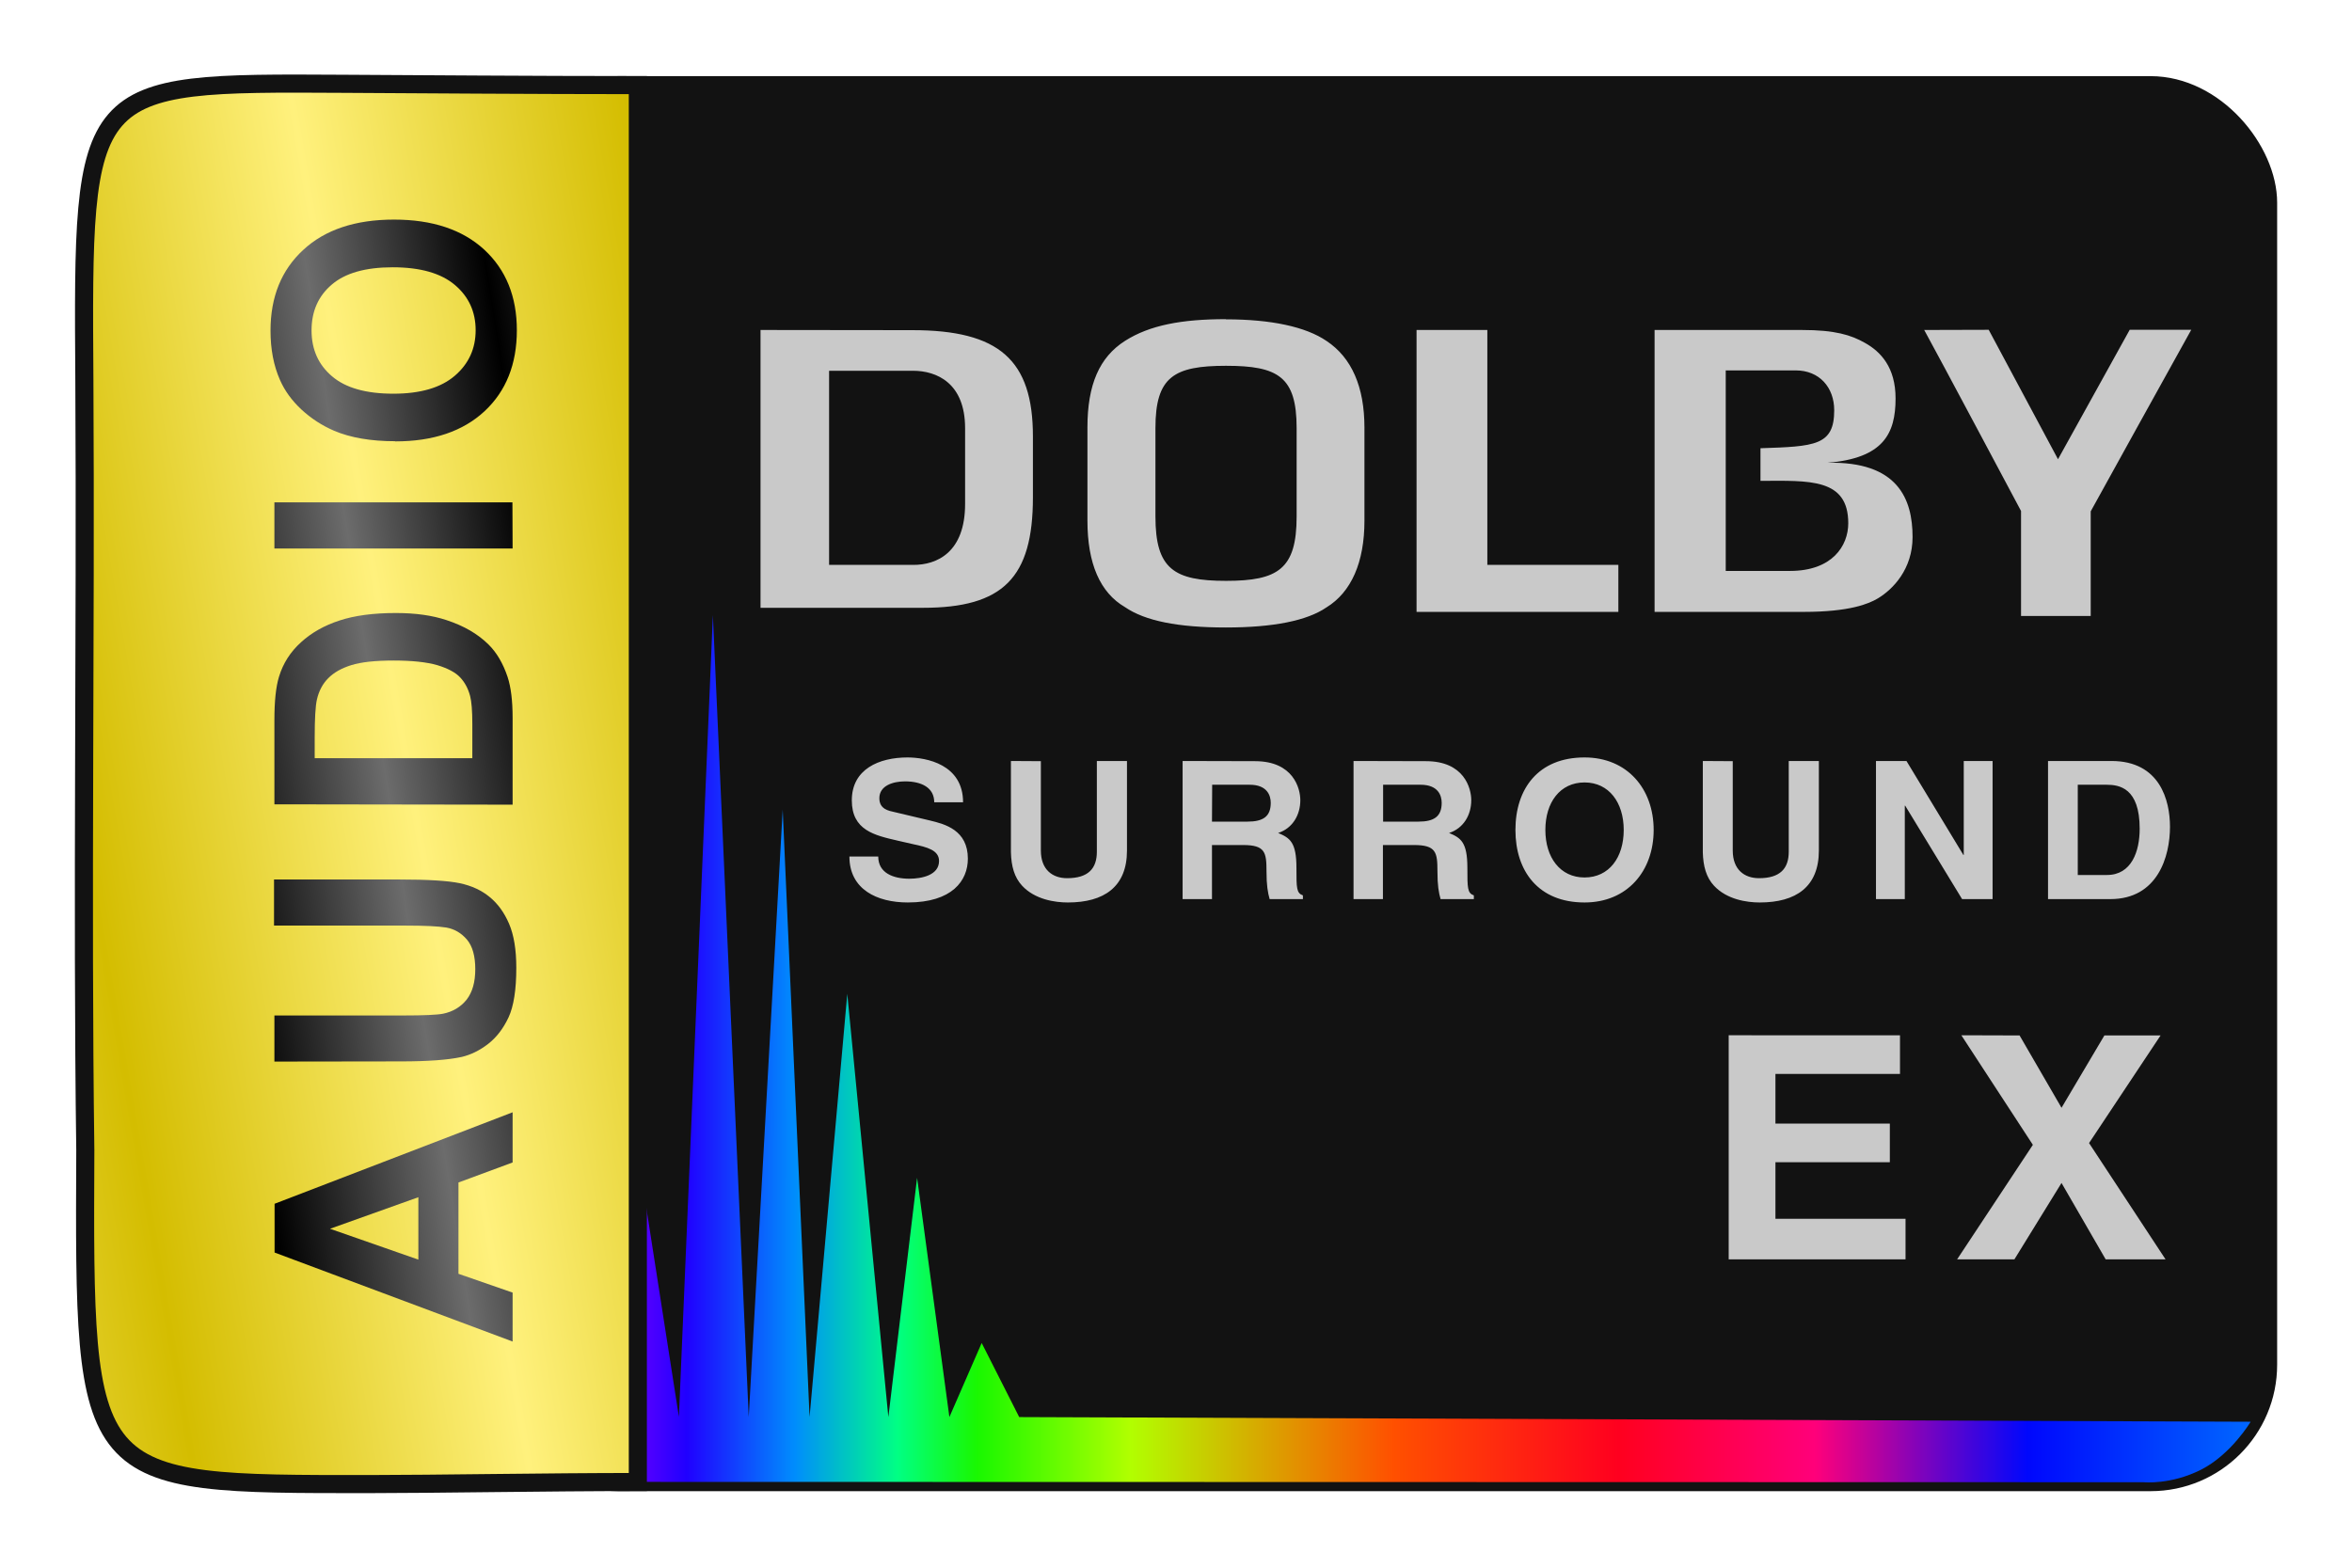 <svg viewBox="0 0 126 84" xmlns="http://www.w3.org/2000/svg"><linearGradient id="a" gradientUnits="userSpaceOnUse" spreadMethod="reflect" x1="-54.91" x2="-53.48" y1="20.56" y2="30.1"><stop offset="0" stop-color="#6c6c6c"/><stop offset="1"/></linearGradient><linearGradient id="b" gradientTransform="matrix(0 -.2 .21 0 -21.79 93.04)" gradientUnits="userSpaceOnUse" x1="67.11" x2="67.11" y1="259.37" y2="735.14"><stop offset="0" stop-color="#7e00ff"/><stop offset=".041" stop-color="#2000ff"/><stop offset=".099" stop-color="#008eff" stop-opacity=".99"/><stop offset=".154" stop-color="#00ff84"/><stop offset=".197" stop-color="#1aff00" stop-opacity=".97"/><stop offset=".279" stop-color="#b1ff00"/><stop offset=".42" stop-color="#ff5000"/><stop offset=".541" stop-color="#ff001f"/><stop offset=".646" stop-color="#ff007a"/><stop offset=".76" stop-color="#0007ff" stop-opacity=".99"/><stop offset=".881" stop-color="#0068ff"/><stop offset="1" stop-opacity=".99"/></linearGradient><filter id="c" color-interpolation-filters="sRGB" height="1" width="1" x="0" y="0"><feGaussianBlur stdDeviation=".002"/></filter><linearGradient id="d" gradientTransform="matrix(.99 0 0 .95 .36 1.93)" gradientUnits="userSpaceOnUse" spreadMethod="reflect" x1="3.66" x2="21.33" y1="42.02" y2="39.08"><stop offset="0" stop-color="#d4bd00"/><stop offset="1" stop-color="#fff17d"/></linearGradient><rect fill="#121212" height="75.14" ry="6.44" stroke="#121212" stroke-linecap="round" stroke-linejoin="round" stroke-width=".68" width="94.98" x="26.67" y="4.42"/><path d="m38.19 32.96-1.82 42.96-2.4-15.4-1.54 15.4-1.92-27.06-1.85 27.06c-.31-1.47-.92-3.96-.92-3.96l.03 7.44 87.06.02s1.46.15 3.08-.67 2.66-2.57 2.66-2.57l-65.97-.25-2.01-3.97-1.73 3.97-1.73-12.82-1.54 12.82-2.2-22.68-2.02 22.68-1.44-32.55-1.82 32.55z" fill="url(#b)" stroke-width=".97"/><path d="m34.12 4.56c-5.36 0-12.01-.05-15.75-.07-13.94-.08-13.96-.08-13.85 15.96.08 13.76-.13 27.73.05 41.18-.08 17.95-.12 17.9 15.26 17.89 3.36 0 9.58-.11 14.28-.11h.06v-74.85z" fill="url(#d)" stroke="#121212" stroke-width=".97"/><g fill="url(#a)" filter="url(#c)" stroke-width="0" transform="matrix(0 -.95 .99 0 1.85 -.66)"><path d="m-63.43 25.87h-2.83l-1.13-2.93h-5.15l-1.06 2.93h-2.76l5.02-12.88h2.75zm-4.79-5.1-1.78-4.78-1.74 4.78z"/><path d="m-60.57 12.98h2.6v6.98q0 1.66.1 2.15.17.79.79 1.27.63.47 1.72.47 1.11 0 1.67-.45.56-.46.68-1.12.11-.66.11-2.19v-7.13h2.6v6.77q0 2.32-.21 3.28-.21.96-.78 1.62-.56.66-1.51 1.05-.95.39-2.48.39-1.85 0-2.8-.42-.95-.43-1.5-1.11-.55-.69-.73-1.43-.25-1.11-.25-3.27z"/><path d="m-46.06 12.98h4.75q1.61 0 2.45.25 1.13.33 1.94 1.19.81.85 1.23 2.09.42 1.23.42 3.04 0 1.59-.4 2.74-.48 1.41-1.38 2.28-.68.66-1.83 1.03-.86.27-2.3.27h-4.9zm2.6 2.18v8.53h1.94q1.09 0 1.57-.12.63-.16 1.05-.54.42-.38.69-1.24.26-.87.26-2.36 0-1.49-.26-2.29-.26-.8-.74-1.25-.47-.45-1.2-.61-.54-.12-2.14-.12z"/><path d="m-31.63 25.87v-12.89h2.6v12.88z"/><path d="m-25.58 19.51q0-1.97.59-3.3.44-.98 1.2-1.77.76-.78 1.67-1.16 1.2-.51 2.78-.51 2.85 0 4.55 1.77 1.71 1.77 1.71 4.91 0 3.12-1.7 4.89-1.7 1.76-4.54 1.76-2.87 0-4.57-1.75-1.7-1.76-1.7-4.83zm2.68-.09q0 2.19 1.01 3.32 1.01 1.13 2.57 1.13 1.56 0 2.55-1.12 1-1.13 1-3.37 0-2.21-.98-3.3-.97-1.09-2.58-1.09-1.61 0-2.59 1.11-.98 1.1-.98 3.32z"/></g><g fill="#c9c9c9" transform="matrix(.99 0 0 .95 .36 1.93)"><path d="m65.97 15.97c-2.39 0-4.12.34-5.45 1.22-1.39.92-2.04 2.47-2.04 4.89v5.25c0 2.42.68 4.06 2.03 4.88 1.09.78 2.87 1.15 5.46 1.15 2.56 0 4.39-.38 5.44-1.13 1.35-.86 2.06-2.55 2.06-4.89v-5.25c0-2.3-.69-3.95-2.05-4.89-1.12-.8-3-1.22-5.44-1.22zm-25.18.61v15.67h8.79c4.33 0 5.95-1.69 5.95-6.23v-3.44c0-4.31-1.83-5.99-6.52-5.99zm35.5 0v15.9h10.92v-2.65h-7.09v-13.25zm12.88 0v15.9h8.08c2.48 0 3.52-.46 4-.76.82-.51 1.88-1.65 1.88-3.46 0-2.14-.79-4.28-4.6-4.19 3.02-.26 3.68-1.64 3.68-3.63 0-1.75-.8-2.64-1.67-3.14-.73-.43-1.59-.72-3.4-.72zm14.59 0c.66 1.24 5.24 10.21 5.24 10.21v5.92h3.77c0-.8 0-5.9 0-5.9s4.77-9 5.44-10.24h-3.33l-3.88 7.3-3.75-7.3zm-37.78 2.02c2.82 0 3.82.62 3.82 3.51v4.99c0 2.96-1 3.63-3.82 3.63s-3.82-.67-3.82-3.63v-4.99c0-2.89 1-3.51 3.82-3.51zm27.04.26h3.79c1.27 0 2.08.95 2.08 2.25 0 1.99-1.04 2.04-3.99 2.14v1.84c2.64-.01 4.75-.16 4.75 2.39 0 1.28-.87 2.69-3.15 2.69h-3.48v-.01-11.29zm-48.52.02h4.54c1.28 0 2.82.69 2.82 3.24v4.27c0 2.74-1.53 3.45-2.82 3.44h-4.54z" stroke-width=".58"/><path clip-rule="evenodd" d="m48.75 40.69c-1.55 0-3.02.66-3.02 2.42 0 1.69 1.23 1.97 2.47 2.27l.84.2c.77.17 1.41.34 1.41.95 0 .8-.93 1-1.61 1-.85 0-1.68-.31-1.68-1.25h-1.56c0 1.85 1.49 2.59 3.16 2.59 2.4 0 3.25-1.23 3.25-2.47 0-1.61-1.24-1.95-2.04-2.15l-1.9-.47c-.35-.08-.85-.17-.85-.79 0-.71.74-.95 1.39-.95.89 0 1.58.35 1.58 1.18h1.56c0-2.14-1.98-2.53-3.02-2.53zm36.63 0c-2.51 0-3.74 1.77-3.74 4.09s1.24 4.09 3.74 4.09c2.31 0 3.74-1.77 3.74-4.09s-1.43-4.09-3.74-4.09zm-31.04.2v5.15c.02.78.18 1.41.61 1.89.69.77 1.76.94 2.47.94 1.96 0 3.2-.88 3.2-2.93v-5.05h-1.63v5.12c0 .94-.46 1.49-1.61 1.49-.79 0-1.42-.48-1.42-1.56v-5.04zm9.29 0v7.79h1.59v-3.05h1.68c1.2 0 1.27.41 1.27 1.48 0 .8.07 1.2.17 1.57h1.8v-.21c-.35-.13-.35-.41-.35-1.55 0-1.45-.35-1.69-.99-1.97.77-.26 1.2-1 1.2-1.85 0-.67-.38-2.2-2.45-2.2zm9.25 0v7.79h1.59v-3.05h1.68c1.2 0 1.27.41 1.27 1.48 0 .8.07 1.2.17 1.57h1.8v-.21c-.35-.13-.35-.41-.35-1.55 0-1.45-.35-1.69-.99-1.97.77-.26 1.2-1 1.2-1.85 0-.67-.38-2.2-2.45-2.2zm18.9 0v5.15c.02.78.18 1.41.61 1.89.69.77 1.76.94 2.47.94 1.96 0 3.2-.88 3.2-2.93v-5.05h-1.63v5.12c0 .94-.46 1.49-1.61 1.49-.79 0-1.42-.48-1.42-1.56v-5.04zm9.37 0v7.79h1.56v-5.27h.02l3.08 5.27h1.65v-7.79h-1.56v5.3h-.02l-3.08-5.3zm9.31 0v7.79h3.37c2.57 0 3.23-2.41 3.23-4.08 0-1.48-.54-3.71-3.17-3.71zm-17.28 15.47v12.64h9.57v-2.29h-7.04v-3.19h6.19v-2.18h-6.19v-2.8h6.74v-2.18zm12.59 0 3.87 6.18-4.1 6.46h3.1l2.55-4.31 2.39 4.31h3.24l-4.14-6.56 3.87-6.07h-3.04l-2.32 4.08-2.27-4.08zm-20.39-14.26c1.32 0 2.12 1.13 2.12 2.68s-.79 2.68-2.12 2.68c-1.32 0-2.12-1.13-2.12-2.68s.79-2.68 2.12-2.68zm-20.15.13h2.03c.95 0 1.14.61 1.14 1.02 0 .77-.41 1.06-1.26 1.06h-1.92zm9.25 0h2.03c.95 0 1.14.61 1.14 1.02 0 .77-.41 1.06-1.26 1.06h-1.91zm37.59 0h1.56c.69 0 1.79.18 1.79 2.48 0 1.28-.44 2.61-1.77 2.61h-1.58z" fill-rule="evenodd"/></g></svg>